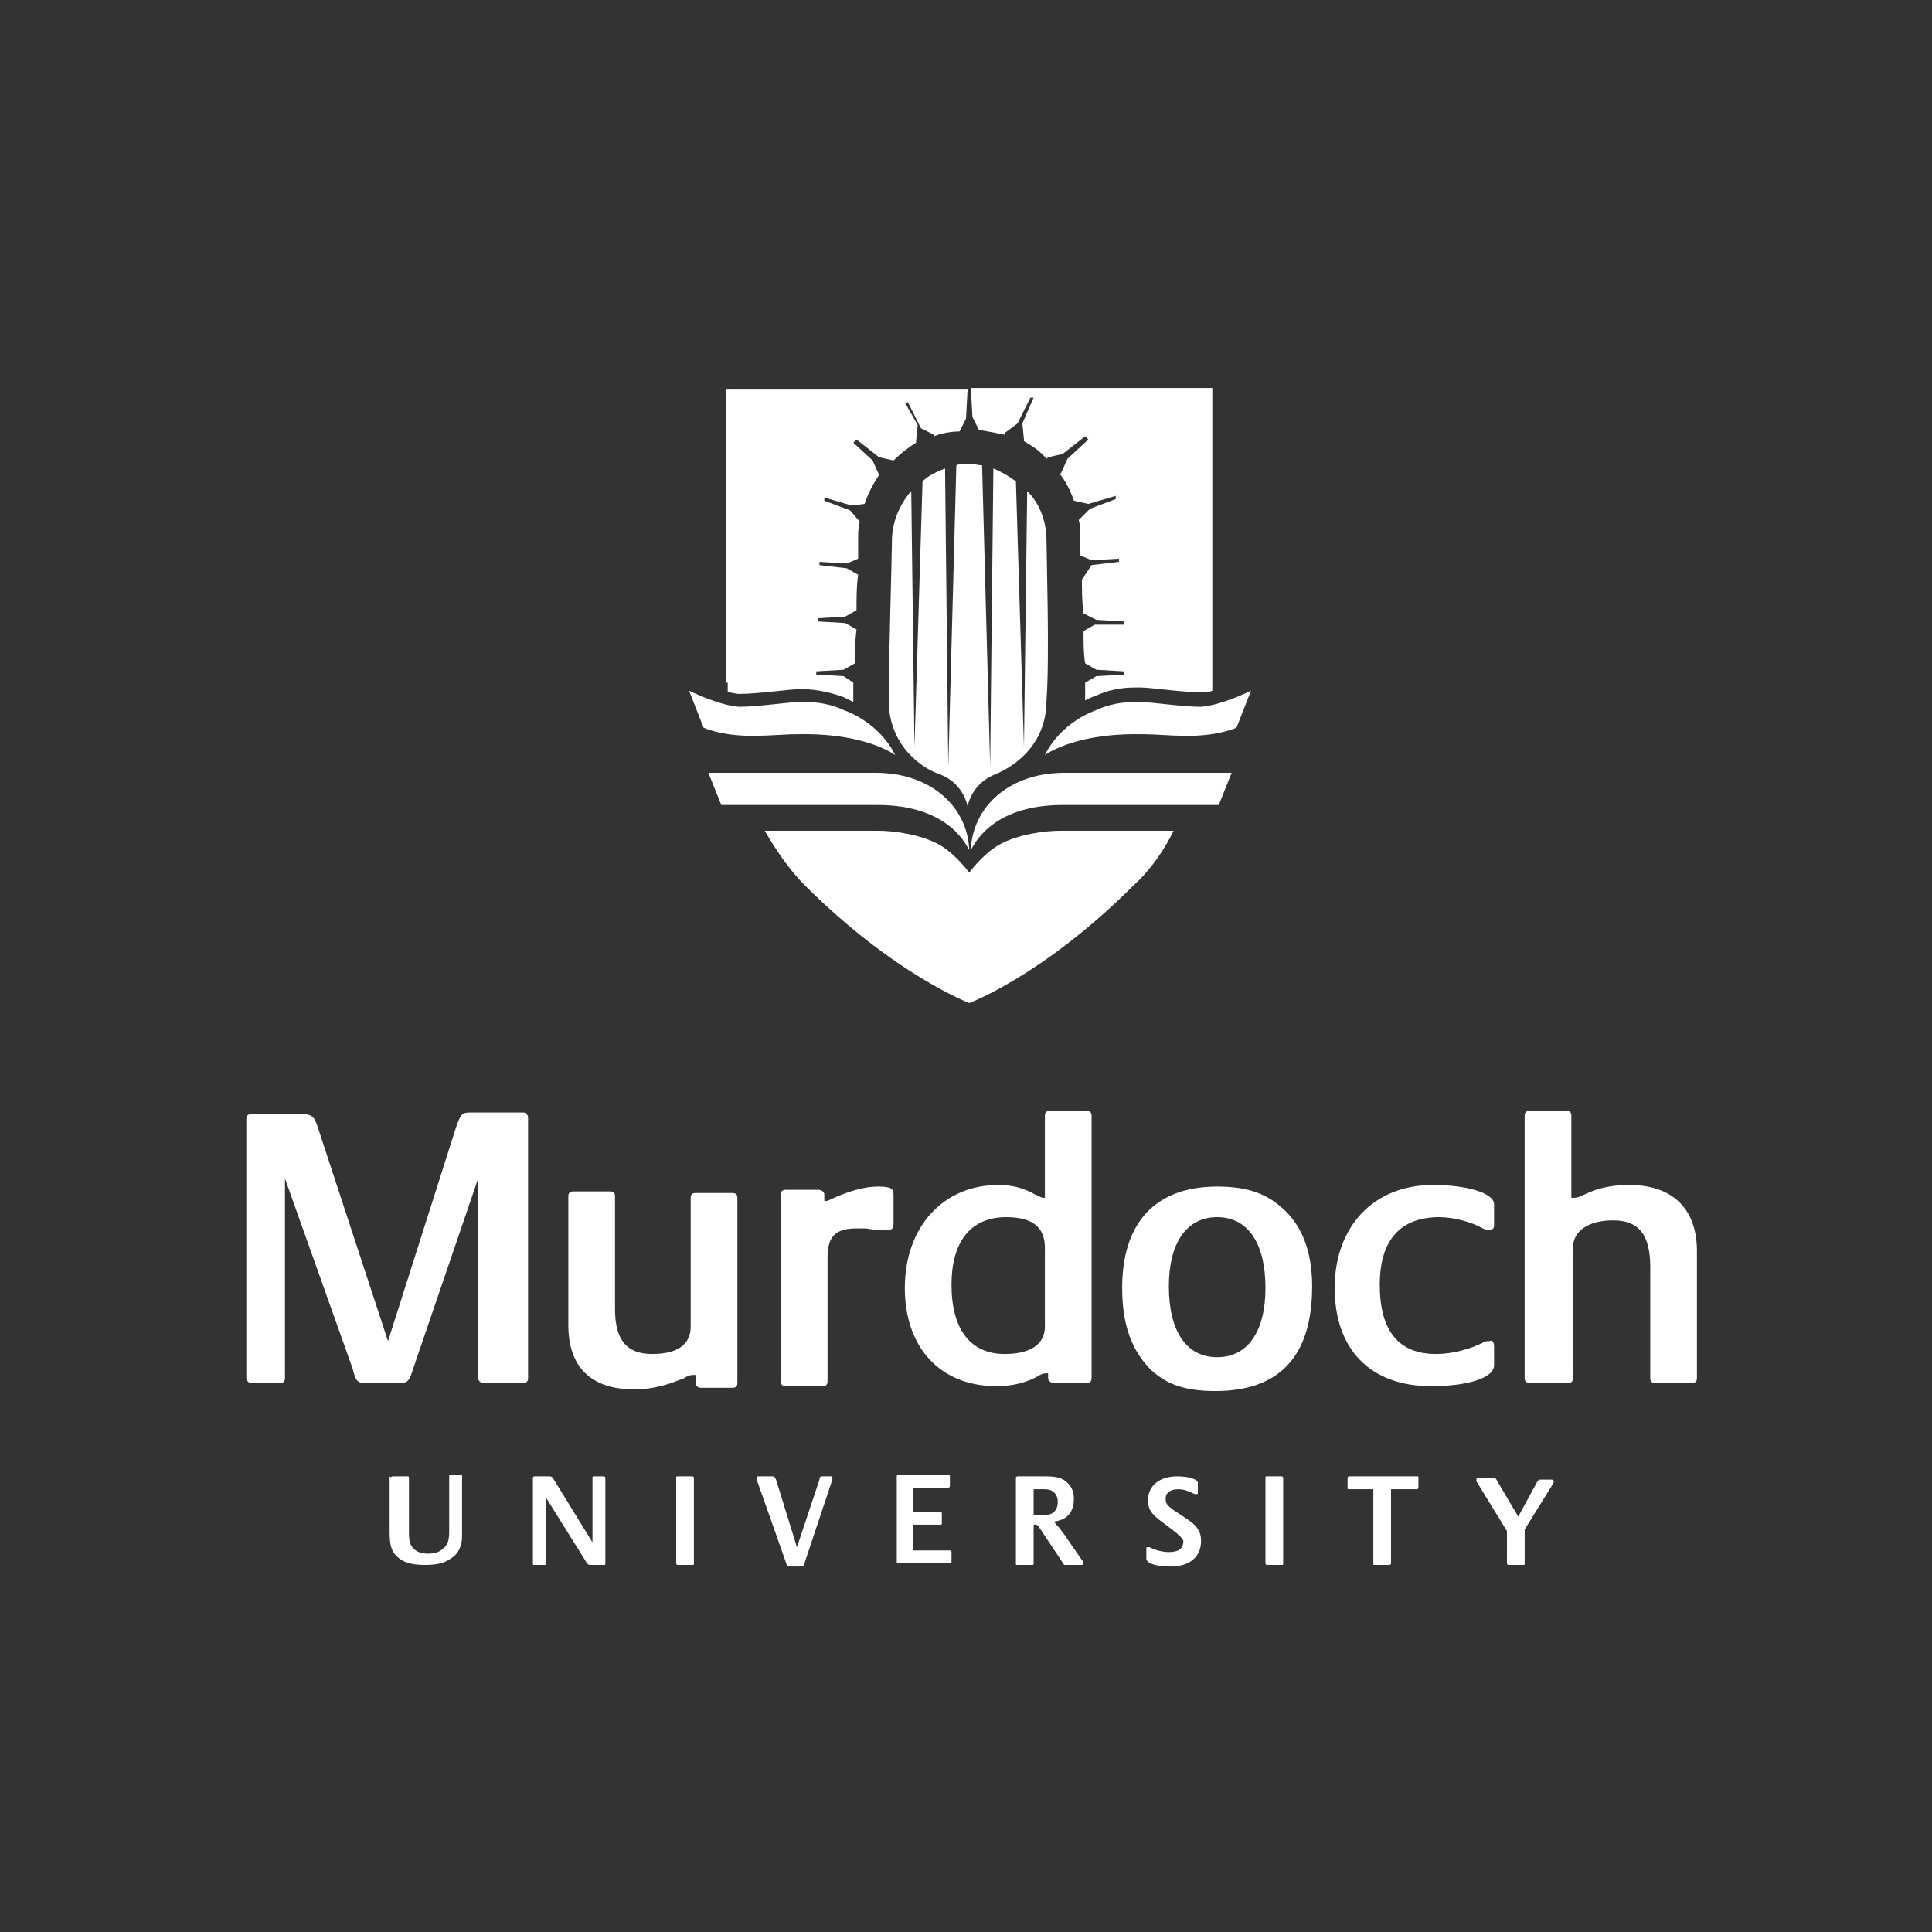 <?xml version="1.0" encoding="utf-8"?>
<!-- Generator: Adobe Illustrator 20.1.0, SVG Export Plug-In . SVG Version: 6.00 Build 0)  -->
<svg version="1.1" id="Layer_1" xmlns="http://www.w3.org/2000/svg" xmlns:xlink="http://www.w3.org/1999/xlink" x="0px" y="0px"  width="120" height="120"
	 viewBox="0 0 120 120" style="enable-background:new 0 0 120 120;" xml:space="preserve">
<rect x="0" y="0" width="120" height="120" fill="#333333" stroke="none"/>
<style type="text/css">
	.st0{fill:#FFFFFF;}
</style>
<path class="st0" d="M17.7,73.2v12.4c0,0.2-0.1,0.3-0.3,0.3h-1.8c-0.2,0-0.3-0.2-0.3-0.3V69.5c0-0.2,0.1-0.3,0.3-0.3h3.1
	c0.6,0,0.8,0.1,1,0.7l4.4,13.4l4.2-13.2c0.3-0.9,0.4-1,0.9-1h3.3c0.2,0,0.3,0.2,0.3,0.3v16.2c0,0.2-0.1,0.3-0.3,0.3H30
	c-0.2,0-0.3-0.2-0.3-0.3V73.2l-4,11.7c-0.3,1-0.4,1-1,1h-2c-0.5,0-0.6-0.1-0.8-0.9L17.7,73.2z"/>
<path class="st0" d="M24.4,91.7h0.9c0.1,0,0.1,0,0.1,0.1v3.4c0,0.6,0.1,0.8,0.3,1c0.2,0.2,0.5,0.3,0.9,0.3c0.4,0,0.7-0.1,0.9-0.3
	c0.3-0.2,0.4-0.5,0.4-1.1v-3.4c0-0.1,0-0.1,0.1-0.1h0.6c0.1,0,0.1,0,0.1,0.1v3.7c0,0.6-0.2,1.1-0.7,1.4c-0.4,0.3-0.9,0.4-1.6,0.4
	c-0.7,0-1.2-0.1-1.6-0.4c-0.5-0.4-0.6-0.8-0.6-1.7v-3.4C24.3,91.8,24.3,91.7,24.4,91.7"/>
<path class="st0" d="M33.9,93v4.1c0,0.1,0,0.1-0.1,0.1h-0.6c-0.1,0-0.1,0-0.1-0.1v-5.3c0-0.1,0.1-0.1,0.1-0.1h0.9
	c0.1,0,0.2,0,0.3,0.2l2.4,3.9v-4c0-0.1,0-0.1,0.1-0.1h0.6c0.1,0,0.1,0.1,0.1,0.1v5.3c0,0.1,0,0.1-0.1,0.1h-0.8c-0.1,0-0.2,0-0.3-0.2
	L33.9,93z"/>
<path class="st0" d="M42,97.1v-5.3c0-0.1,0-0.1,0.1-0.1H43c0.1,0,0.1,0.1,0.1,0.1v5.3c0,0.1,0,0.1-0.1,0.1h-0.9
	C42.1,97.2,42,97.2,42,97.1"/>
<path class="st0" d="M49.5,96.1l1.4-4.2c0-0.2,0.1-0.2,0.2-0.2h0.5c0.1,0,0.1,0,0.1,0.1c0,0,0,0.1,0,0.1L50,97
	c-0.1,0.3-0.1,0.3-0.3,0.3h-0.6c-0.2,0-0.2,0-0.3-0.3L47,91.9c0,0,0-0.1,0-0.1c0-0.1,0-0.1,0.2-0.1h0.7c0.2,0,0.2,0,0.3,0.2
	L49.5,96.1z"/>
<path class="st0" d="M56.7,92.5v1.4h1.7c0.1,0,0.1,0.1,0.1,0.1v0.6c0,0.1,0,0.1-0.1,0.1h-1.7v1.6H59c0.1,0,0.1,0.1,0.1,0.1v0.6
	c0,0.1,0,0.1-0.1,0.1h-3.2c-0.1,0-0.1,0-0.1-0.1v-5.3c0-0.1,0.1-0.1,0.1-0.1h3.1c0.1,0,0.1,0,0.1,0.1v0.6c0,0.1-0.1,0.1-0.1,0.1
	H56.7z"/>
<path class="st0" d="M64.2,94.1h0.7c0.5,0,0.8-0.3,0.8-0.8c0-0.5-0.3-0.8-0.8-0.8h-0.7V94.1z M64.2,94.7v2.4c0,0.1,0,0.1-0.1,0.1
	h-0.9c-0.1,0-0.1,0-0.1-0.1v-5.3c0-0.1,0.1-0.1,0.1-0.1H65c0.6,0,1,0.1,1.3,0.4c0.3,0.3,0.4,0.6,0.4,1c0,0.8-0.4,1.3-1.2,1.4l0,0
	c0,0.1,0.1,0.2,0.3,0.4c0.2,0.3,0.4,0.5,0.5,0.7l0.9,1.3c0.1,0.1,0.1,0.1,0.1,0.2c0,0.1-0.1,0.1-0.2,0.1h-0.9c0,0-0.1,0-0.1,0
	l-1.6-2.4c-0.1-0.1-0.1-0.1-0.2-0.1H64.2z"/>
<path class="st0" d="M72.8,95l-0.8-0.6c-0.5-0.4-0.7-0.7-0.7-1.2c0-0.9,0.7-1.5,1.8-1.5c0.8,0,1.3,0.2,1.3,0.4v0.6
	c0,0.1,0,0.1-0.1,0.1c0,0-0.1,0-0.1,0c-0.4-0.2-0.7-0.3-1-0.3c-0.5,0-0.8,0.2-0.8,0.6c0,0.3,0.1,0.4,0.5,0.7l0.9,0.6
	c0.6,0.4,0.8,0.8,0.8,1.3c0,1-0.7,1.6-1.9,1.6c-0.9,0-1.5-0.2-1.5-0.5v-0.6c0-0.1,0-0.1,0.1-0.1c0,0,0.1,0,0.1,0
	c0.4,0.2,0.8,0.3,1.2,0.3c0.6,0,0.9-0.2,0.9-0.7C73.4,95.5,73.2,95.3,72.8,95"/>
<path class="st0" d="M78.6,97.1v-5.3c0-0.1,0-0.1,0.1-0.1h0.9c0.1,0,0.1,0.1,0.1,0.1v5.3c0,0.1,0,0.1-0.1,0.1h-0.9
	C78.7,97.2,78.6,97.2,78.6,97.1"/>
<path class="st0" d="M85.3,92.5h-1.5c-0.1,0-0.1,0-0.1-0.1v-0.6c0-0.1,0.1-0.1,0.1-0.1h4.2c0.1,0,0.1,0,0.1,0.1v0.6
	c0,0.1-0.1,0.1-0.1,0.1h-1.6v4.6c0,0.1-0.1,0.1-0.1,0.1h-0.9c-0.1,0-0.1,0-0.1-0.1V92.5z"/>
<path class="st0" d="M93.6,95.1l-1.9-3.1c0,0,0-0.1,0-0.1c0-0.1,0.1-0.1,0.2-0.1h0.8c0.2,0,0.2,0,0.3,0.2l1.3,2.2l1.2-2.2
	c0.1-0.1,0.1-0.1,0.2-0.1h0.6c0.1,0,0.2,0,0.2,0.1c0,0,0,0.1,0,0.1L94.7,95v2.1c0,0.1,0,0.1-0.1,0.1h-0.9c-0.1,0-0.1-0.1-0.1-0.1
	V95.1z"/>
<path class="st0" d="M43.3,85.4L43.3,85.4c-0.4,0-0.5,0-0.8,0.2l-0.8,0.3c-0.6,0.2-1.4,0.4-2.3,0.4c-2.7,0-4.1-1.4-4.1-4v-8
	c0-0.2,0.1-0.3,0.3-0.3h2.3c0.2,0,0.3,0.1,0.3,0.3v7c0,1.9,0.7,2.8,2.3,2.8c1.6,0,2.4-0.6,2.4-1.7v-8c0-0.2,0.1-0.3,0.3-0.3h2.3
	c0.2,0,0.3,0.1,0.3,0.3v11.5c0,0.2-0.1,0.3-0.3,0.3h-2c-0.1,0-0.3-0.1-0.3-0.3V85.4z"/>
<path class="st0" d="M51.1,74.6c0.3,0,0.3,0,0.7-0.2c0.9-0.4,1.9-0.7,2.7-0.7c0.8,0,1,0.1,1,0.5V76c0,0.3-0.1,0.4-0.4,0.4
	c-0.1,0-0.2,0-0.3,0l-0.4,0l-0.6-0.1c-0.2,0-0.4,0-0.6,0c-1.3,0-1.8,0.5-1.8,1.8v7.7c0,0.2-0.1,0.3-0.3,0.3h-2.3
	c-0.2,0-0.3-0.1-0.3-0.3V74.2c0-0.2,0.1-0.3,0.3-0.3h2c0.2,0,0.4,0.1,0.4,0.3V74.6z"/>
<path class="st0" d="M64.9,82.4v-4.9c0-1.3-0.8-1.9-2.4-1.9c-2.2,0-3.4,1.5-3.4,4.2c0,2.8,1.2,4.3,3.3,4.3
	C64,84.1,64.9,83.5,64.9,82.4 M65.1,85.3c-0.2,0-0.3,0-0.5,0.1c-0.8,0.5-1.8,0.7-2.7,0.7c-3.5,0-5.7-2.4-5.7-6.1
	c0-3.8,2.4-6.4,5.8-6.4c0.9,0,1.6,0.2,2.3,0.6c0.3,0.1,0.3,0.2,0.6,0.2v-5.1c0-0.2,0.1-0.3,0.3-0.3h2.3c0.2,0,0.3,0.1,0.3,0.3v16.3
	c0,0.2-0.1,0.3-0.3,0.3h-2c-0.2,0-0.4-0.1-0.4-0.3V85.3z"/>
<path class="st0" d="M72.6,79.9c0,2.8,1.1,4.4,3,4.4c1.9,0,3-1.6,3-4.3c0-2.8-1.1-4.4-3-4.4C73.7,75.6,72.6,77.2,72.6,79.9 M69.7,80
	c0-4.1,2.1-6.3,5.9-6.3c1.8,0,3,0.4,4,1.3c1.3,1.1,1.9,2.8,1.9,4.9c0,4.3-2,6.5-6,6.5c-1.9,0-3-0.4-4-1.3
	C70.3,83.9,69.7,82.3,69.7,80"/>
<path class="st0" d="M92.8,83.6v1.2c0,0.8-1.7,1.3-3.9,1.3c-3.8,0-6-2.3-6-6.1c0-3.8,2.4-6.4,6.1-6.4c2.1,0,3.8,0.5,3.8,1.2v1.3
	c0,0.2-0.1,0.3-0.3,0.3c-0.1,0-0.2,0-0.4-0.1c-0.7-0.4-1.8-0.7-2.7-0.7c-2.4,0-3.7,1.4-3.7,4.2c0,2.9,1.2,4.3,3.5,4.3
	c1,0,2.1-0.3,2.9-0.7c0.1-0.1,0.3-0.1,0.4-0.1C92.7,83.2,92.8,83.4,92.8,83.6"/>
<path class="st0" d="M97.6,74.4L97.6,74.4c0.3,0,0.4,0,0.8-0.2c0.8-0.4,1.7-0.6,2.8-0.6c2.7,0,4.2,1.5,4.2,4.1v7.9
	c0,0.2-0.1,0.3-0.3,0.3h-2.3c-0.2,0-0.3-0.1-0.3-0.3v-6.9c0-2-0.7-2.9-2.3-2.9c-1.6,0-2.5,0.7-2.5,1.7v8.1c0,0.2-0.1,0.3-0.3,0.3H95
	c-0.2,0-0.3-0.1-0.3-0.3V69.3c0-0.2,0.1-0.3,0.3-0.3h2.3c0.2,0,0.3,0.1,0.3,0.3V74.4z"/>
<path class="st0" d="M72.9,51.6h-7.1c-0.8,0-2.6,0.2-3.8,0.9c-1,0.6-1.8,1.7-1.8,1.7s-0.8-1.1-1.8-1.7c-1.2-0.7-3-0.9-3.8-0.9h-7.1
	C48.2,52.8,49,54,50,55c5.5,5.5,10.2,7.3,10.2,7.3s4.6-1.7,10.2-7.3C71.5,54,72.3,52.8,72.9,51.6"/>
<path class="st0" d="M77.7,42.9l-0.9,2.3c0,0-1.1,0.5-2.9,0.5c-1.8,0-1.6-0.1-3.4-0.1c-3.9,0-5.6,1.3-5.6,1.3s0.8-1.9,3.2-2.8
	c1.1-0.5,2-0.5,2.7-0.5c0.7,0,2.6,0.3,3.8,0.3C75.9,43.8,77.7,42.9,77.7,42.9"/>
<path class="st0" d="M42.8,42.9l0.9,2.3c0,0,1.1,0.5,2.9,0.5c1.8,0,1.6-0.1,3.4-0.1c3.9,0,5.6,1.3,5.6,1.3s-0.8-1.9-3.2-2.8
	c-1.1-0.5-2-0.5-2.7-0.5c-0.7,0-2.6,0.3-3.8,0.3C44.6,43.8,42.8,42.9,42.8,42.9"/>
<path class="st0" d="M65,33.6c0-1.2-0.4-2.3-1.2-3.1l-0.2,15.9l-0.5-16.5c-0.4-0.3-0.9-0.6-1.4-0.8l-0.2,18.5l-0.5-18.7
	c-0.3,0-0.5-0.1-0.8-0.1c-0.3,0-0.6,0-0.8,0.1l-0.5,18.7l-0.2-18.5c-0.5,0.2-1,0.4-1.4,0.8l-0.5,16.5l-0.2-15.9
	c-0.7,0.8-1.2,1.9-1.2,3.1c0,0.9-0.2,7.3-0.2,9.9c0,2.9,2.2,4.3,3.2,4.6c1.5,0.6,1.7,2,1.7,2s0.2-1.4,1.7-2c1-0.4,3.2-1.7,3.2-4.6
	C65.2,40.9,65,34.5,65,33.6"/>
<path class="st0" d="M76.5,48H66.1c-3.4,0-5.7,2.1-5.8,4.8c0.1-0.1,1.1-2.8,5.7-2.8h9.7L76.5,48L76.5,48z"/>
<path class="st0" d="M44,48h10.4c3.4,0,5.7,2.1,5.8,4.8c-0.1-0.1-1.1-2.8-5.7-2.8h-9.7L44,48L44,48z"/>
<path class="st0" d="M60.3,24.1l0.1,1.8l0.4,0.8c0.6,0.1,1.1,0.2,1.6,0.3l0-0.1l0.8-0.6l0.8-1.6l0.1,0l0.1,0l-0.7,1.6l0.1,1l0,0.1
	c0.5,0.3,1,0.6,1.4,1.1l0.1-0.1l0.9-0.2l1.4-1.1l0.1,0.1l0.1,0.1l-1.3,1.2l-0.4,0.9l-0.1,0c0.4,0.5,0.7,1.1,0.9,1.7l0.9,0.2l1.7-0.5
	l0,0.1l0,0.1l-1.6,0.6l-0.7,0.7l0,0c0.1,0.3,0.1,0.7,0.1,1c0,0,0,0.5,0,1.2l0.7,0.3l1.7-0.1l0,0.1l0,0.1l-1.7,0.2L67.2,36
	c0,0.6,0,1.4,0.1,2.1l0.8,0.4l1.7,0.1v0.2L68,38.8l-0.7,0.4c0,0.7,0,1.4,0.1,2l0.7,0.4l1.7,0.1v0.2L68.1,42l-0.7,0.4c0,0.6,0,1,0,1
	c0,0,0,0.1,0,0.1c0.2-0.1,0.4-0.2,0.7-0.3c1.1-0.5,2-0.5,2.7-0.5c0.7,0,2.6,0.3,3.8,0.3c0.2,0,0.5,0,0.7-0.1c0-0.2,0-0.4,0-0.6V24.1
	H60.3z M45.2,42.4c0,0.1,0,0.3,0,0.6c0.2,0,0.5,0.1,0.7,0.1c1.2,0,3.2-0.3,3.8-0.3c0.7,0,1.6,0.1,2.7,0.5c0.2,0.1,0.4,0.2,0.6,0.3
	c0,0,0-0.1,0-0.1c0-0.1,0-0.5,0-1.1L52.4,42l-1.7-0.1v-0.2l1.7-0.1l0.7-0.4c0-0.6,0-1.3,0.1-2.1l-0.7-0.4l-1.7-0.1v-0.2l1.7-0.1
	l0.7-0.4c0-0.8,0-1.5,0.1-2.2l-0.7-0.4l-1.7-0.2l0-0.1l0-0.1l1.7,0.1l0.7-0.3c0-0.7,0-1.2,0-1.2c0-0.4,0-0.7,0.1-1.1l-0.6-0.7
	l-1.6-0.6l0-0.1l0-0.1l1.7,0.5l0.8-0.1c0.2-0.6,0.5-1.2,0.9-1.8l0,0l-0.4-0.9L53,27.5l0.1-0.1l0.1-0.1l1.4,1.1l0.9,0.2l0,0
	c0.4-0.4,0.9-0.8,1.4-1.1l0-0.1l0.1-1L56.2,25l0.1,0l0.1,0l0.8,1.6L58,27l0,0.1c0.5-0.2,1.1-0.3,1.6-0.3l0.4-0.8l0.1-1.8h-15V42.4z"
	/>
</svg>
